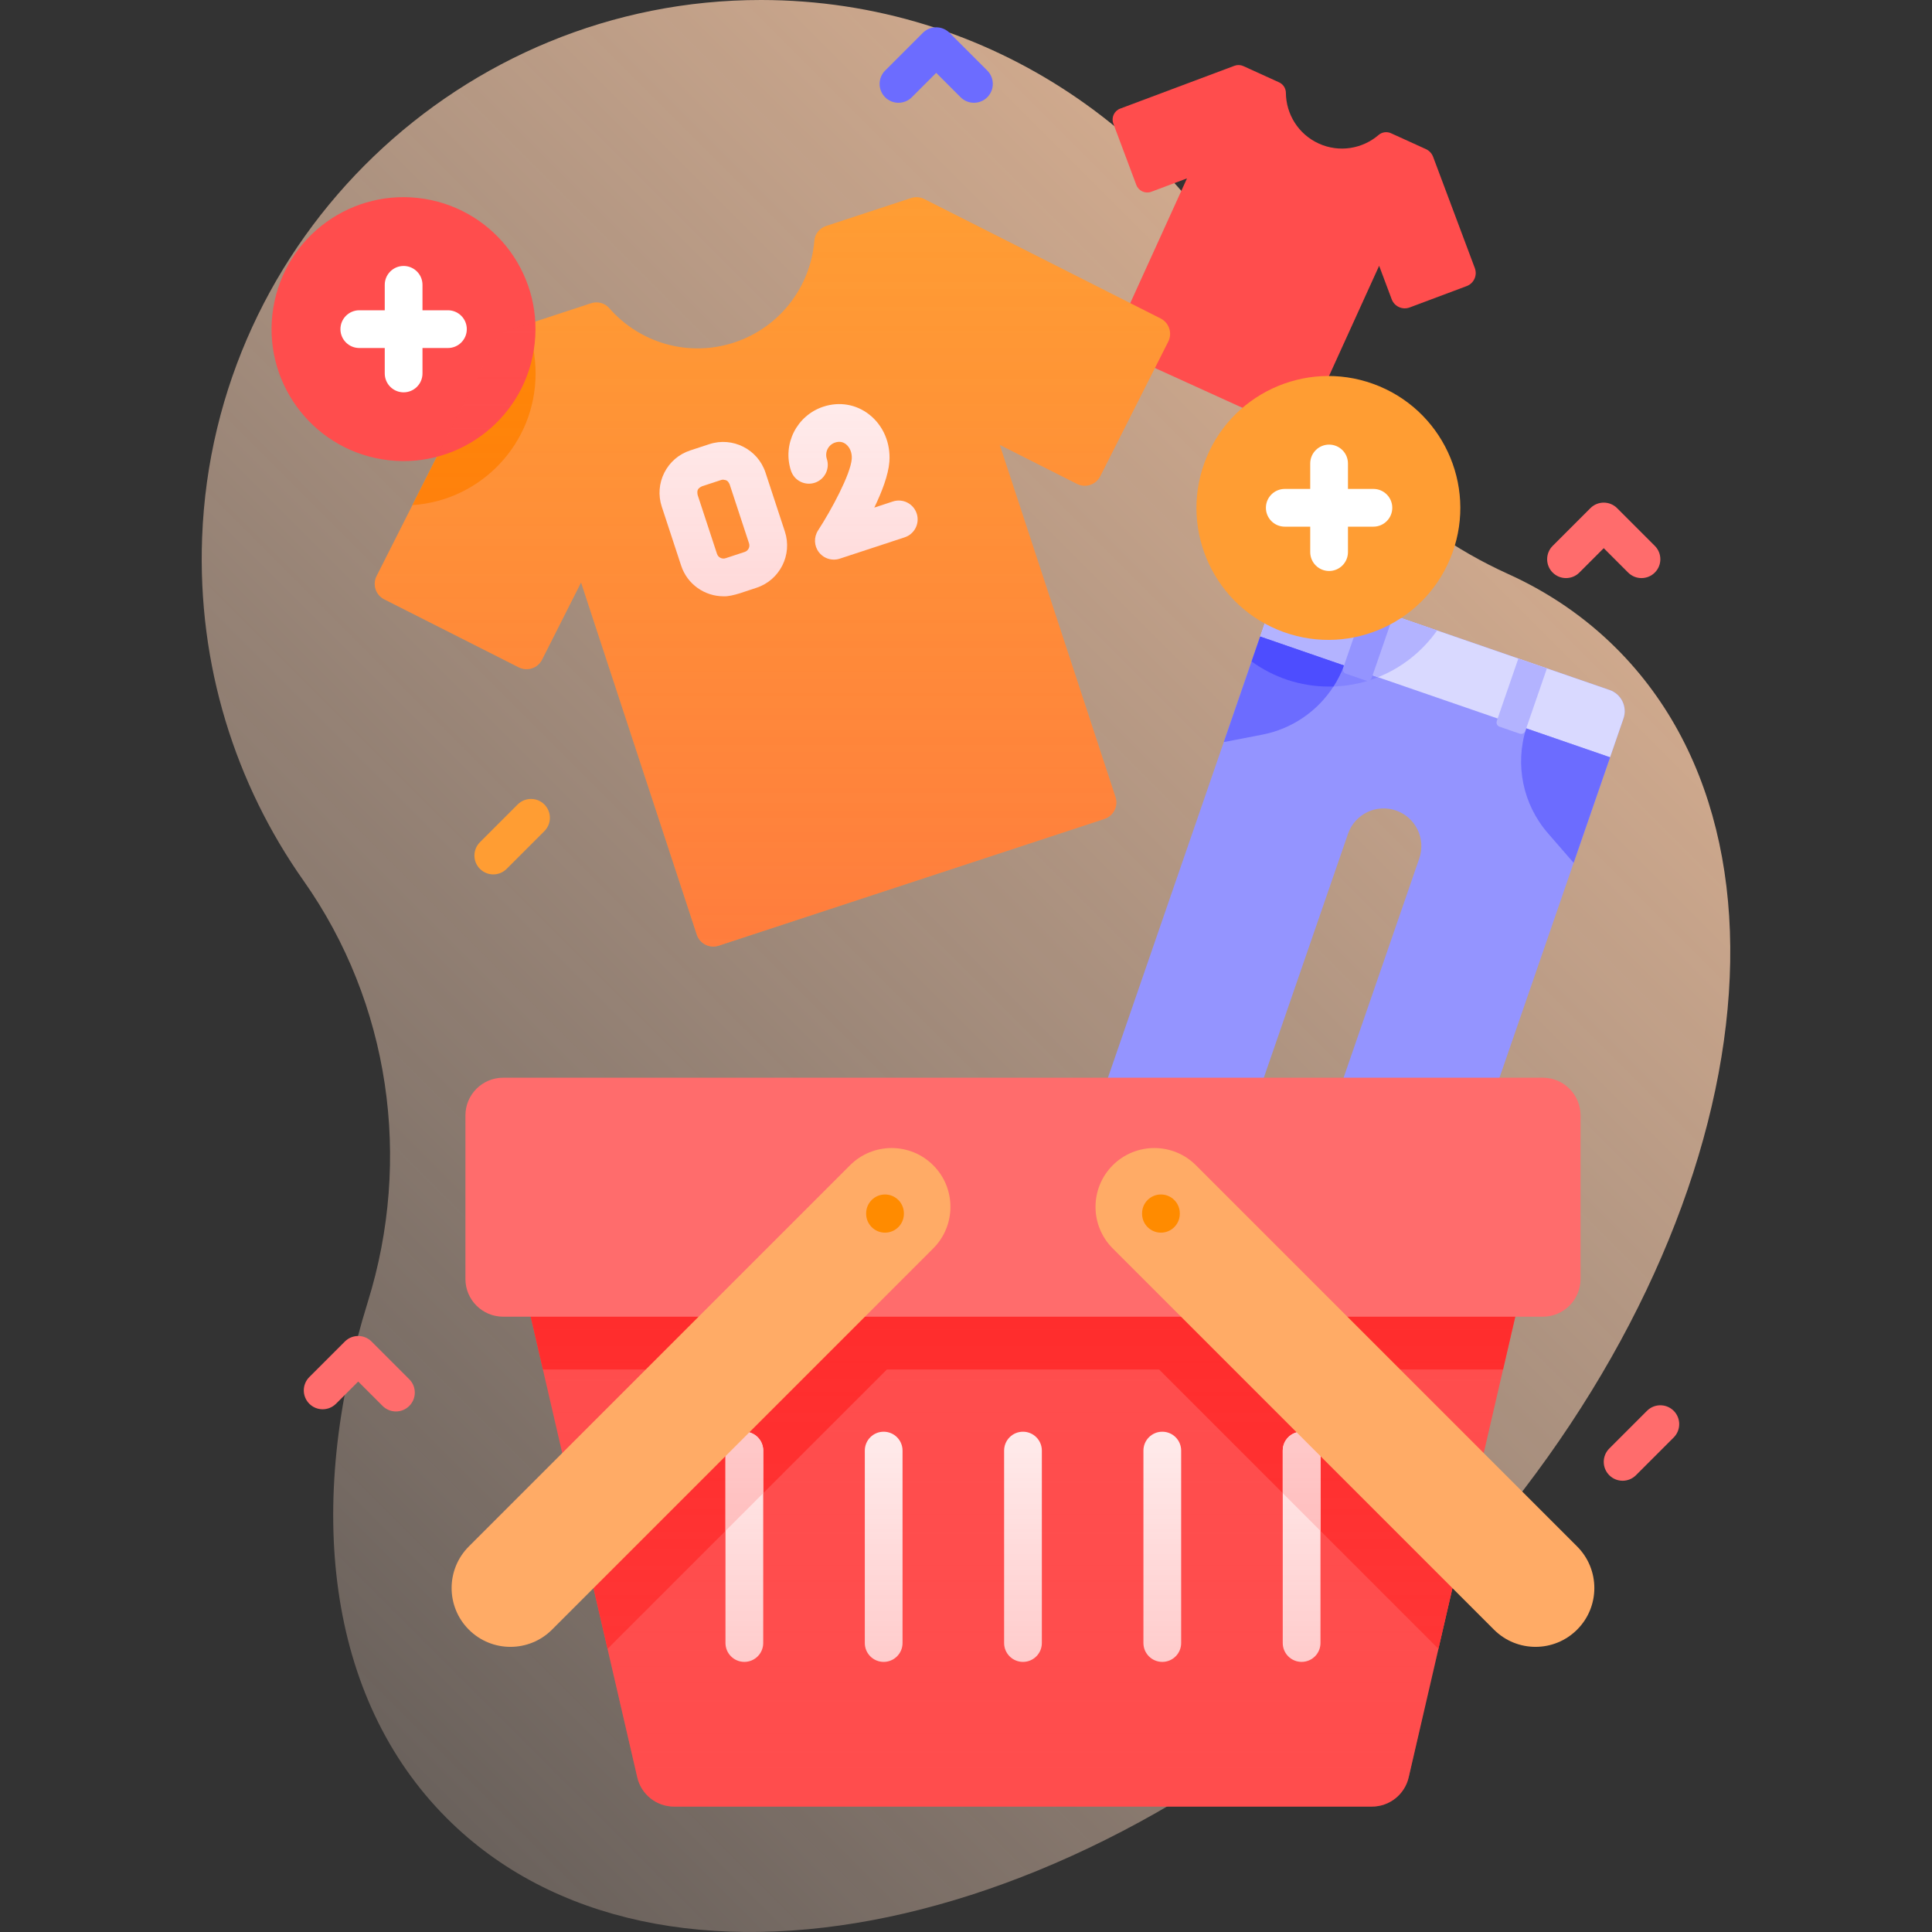 <svg id="Capa_1" enable-background="new 0 0 512 512" height="512" viewBox="0 0 512 512" width="512" xmlns="http://www.w3.org/2000/svg" xmlns:xlink="http://www.w3.org/1999/xlink"><rect x="0" y="0" width="512" height="512" fill="#333333" stroke="none"/><linearGradient id="SVGID_1_" gradientUnits="userSpaceOnUse" x1="514.782" x2="-122.414" y1="-43.218" y2="593.979"><stop offset=".002" stop-color="#ffc599"/><stop offset=".992" stop-color="#ffe8dc" stop-opacity="0"/></linearGradient><linearGradient id="lg1"><stop offset="0" stop-color="#ff4d4d" stop-opacity=".4"/><stop offset="1" stop-color="#ff4d4d" stop-opacity="0"/></linearGradient><linearGradient id="SVGID_2_" gradientUnits="userSpaceOnUse" x1="271.101" x2="271.101" xlink:href="#lg1" y1="478.763" y2="341.073"/><linearGradient id="SVGID_3_" gradientUnits="userSpaceOnUse" x1="204.695" x2="204.695" xlink:href="#lg1" y1="250.85" y2="52.253"/><g><path d="m428.41 171.888c-8.355-8.355-18.026-14.923-28.716-19.765-28.021-12.69-50.052-35.408-62.434-63.565-22.918-52.113-74.976-88.512-135.547-88.558-79.311-.06-145.162 63.163-148.147 142.418-1.277 33.922 8.857 65.421 26.87 90.969 22.877 32.448 28.821 73.782 17.021 111.69-16.764 53.857-10.919 104.898 20.973 136.791 55.888 55.888 170.586 31.803 256.185-53.795 85.598-85.599 109.683-200.296 53.795-256.185z" fill="url(#SVGID_1_)"/><g><g><g><g><g><path d="m388.678 75.82-15.097 5.658c-1.916.718-4.051-.253-4.769-2.169l-3.326-8.873-18.856 41.465c-.847 1.863-3.044 2.686-4.906 1.839l-44.735-20.343c-1.557-.708-2.245-2.544-1.537-4.1l19.108-42.019-9.443 3.539c-1.601.6-3.386-.211-3.986-1.813l-6.086-16.236c-.6-1.601.211-3.386 1.813-3.986l30.276-11.348c.769-.288 1.621-.259 2.368.081l9.465 4.304c1.095.498 1.801 1.586 1.809 2.789.039 5.608 3.269 10.956 8.711 13.431s11.596 1.394 15.848-2.263c.912-.785 2.196-.967 3.291-.47l9.236 4.2c.894.407 1.591 1.152 1.935 2.072l11.046 29.471c.722 1.917-.249 4.053-2.165 4.771z" fill="#ff4d4d"/></g><g><path d="m337.515 158.405-50.322 145.813c-1.069 3.097.575 6.474 3.673 7.543l25.7 8.869c3.097 1.069 6.475-.575 7.543-3.673l33.127-95.988c1.8-5.216 7.488-7.985 12.703-6.185 5.216 1.8 7.985 7.488 6.185 12.703l-33.126 95.988c-1.069 3.097.575 6.475 3.673 7.543l25.7 8.869c3.097 1.069 6.475-.575 7.543-3.673l50.322-145.812c1.069-3.097-.575-6.475-3.673-7.544l-81.504-28.128c-3.097-1.066-6.475.578-7.544 3.675z" fill="#9494ff"/><path d="m380.846 167.08c-6.33 8.99-16.79 14.87-28.62 14.87-7.68 0-14.78-2.47-20.54-6.66l5.83-16.88c1.07-3.1 4.45-4.75 7.54-3.68z" fill="#8383ff"/><path d="m430.236 190.4-3.55 10.29-61.5-21.22-31.22-10.78 3.55-10.28c1.07-3.1 4.45-4.75 7.54-3.68l35.79 12.35 45.72 15.78c3.09 1.07 4.74 4.45 3.67 7.54z" fill="#d9d9ff"/><path d="m380.846 167.08c-3.88 5.51-9.31 9.85-15.66 12.39l-31.22-10.78 3.55-10.28c1.07-3.1 4.45-4.75 7.54-3.68z" fill="#b3b3ff"/><path d="m291.064 293.001-3.871 11.216c-1.069 3.097.575 6.474 3.673 7.543l25.7 8.869c3.097 1.069 6.475-.575 7.543-3.673l3.871-11.216z" fill="#d9d9ff"/><path d="m346.869 312.26-3.871 11.216c-1.069 3.097.575 6.475 3.673 7.543l25.7 8.869c3.097 1.069 6.475-.575 7.543-3.673l3.871-11.215z" fill="#d9d9ff"/><path d="m404.465 193.019c-3.047 9.624-.899 20.144 5.747 27.79l6.818 7.85 9.654-27.973z" fill="#6c6cff"/><path d="m356.186 176.36c-.74 1.97-1.68 3.84-2.8 5.57-4.23 6.57-11 11.24-18.87 12.76l-10.2 1.97 7.37-21.37 2.28-6.6z" fill="#6c6cff"/><path d="m356.186 176.36c-.74 1.97-1.68 3.84-2.8 5.57-.38.01-.77.02-1.16.02-7.68 0-14.78-2.47-20.54-6.66l2.28-6.6z" fill="#4d4dff"/><path d="m362.016 180.372-5.328-1.839c-.619-.214-.948-.889-.735-1.509l5.715-16.56 7.571 2.613-5.715 16.56c-.213.62-.888.949-1.508.735z" fill="#9494ff"/><path d="m402.725 194.421-5.328-1.839c-.619-.214-.948-.889-.734-1.509l5.715-16.56 7.571 2.613-5.715 16.56c-.214.62-.889.949-1.509.735z" fill="#b3b3ff"/></g><g><g><path d="m285.406 128.23-20.46-10.33 30.67 93.33c.79 2.4-.52 5-2.93 5.79l-102.23 33.6c-2.41.79-5-.52-5.8-2.93l-30.67-93.33-10.34 20.46c-1.14 2.27-3.9 3.17-6.17 2.03l-35.65-18.02c-2.26-1.14-3.17-3.9-2.03-6.16l9.5-18.81 22.14-43.81c.55-1.08 1.51-1.91 2.67-2.29l5.34-1.75 17.17-5.64c1.72-.57 3.64-.09 4.83 1.28 7.95 9.14 20.88 13.14 33.11 9.12s20.27-14.92 21.25-26.98c.14-1.81 1.41-3.34 3.13-3.91l22.51-7.4c1.16-.38 2.42-.28 3.5.27l62.62 31.64c2.26 1.14 3.17 3.9 2.02 6.16l-18.01 35.66c-1.15 2.26-3.91 3.17-6.17 2.02z" fill="#ff9d33"/><path d="m141.936 98.97c0 18.54-14.42 33.69-32.64 34.89l22.14-43.81c.55-1.08 1.51-1.91 2.67-2.29l5.34-1.75c1.61 4.01 2.49 8.38 2.49 12.96z" fill="#ff8b00"/></g><g fill="#fff"><path d="m191.735 158.024c-4.962 0-9.59-3.155-11.222-8.118l-5.138-15.635c-.984-2.994-.744-6.193.678-9.007 1.421-2.814 3.854-4.906 6.849-5.89l5.065-1.665c6.181-2.032 12.866 1.345 14.897 7.528l5.138 15.634c2.032 6.183-1.345 12.866-7.527 14.898-2.291.682-6.355 2.398-8.74 2.255zm-.083-30.906c-.173 0-.362.025-.562.091l-5.065 1.664c-1.124.564-1.363 1.036-1.149 2.275l5.138 15.635c.31.945 1.334 1.459 2.275 1.15l5.065-1.665c.944-.311 1.46-1.331 1.149-2.275l-5.138-15.634c-.454-.981-.816-1.13-1.713-1.241z"/><path d="m220.982 148.303c-1.524.001-2.999-.698-3.964-1.951-1.294-1.682-1.385-3.997-.229-5.776 3.526-5.422 8.628-14.89 8.932-18.964.117-1.566-.473-3.057-1.539-3.891-.83-.649-1.794-.797-2.869-.445-1.803.593-2.788 2.542-2.195 4.345.862 2.623-.566 5.449-3.189 6.311s-5.45-.565-6.311-3.189c-2.314-7.041 1.532-14.653 8.573-16.967 4.256-1.397 8.684-.644 12.153 2.068 3.717 2.907 5.717 7.584 5.35 12.51-.264 3.533-1.994 8.02-3.996 12.163l4.925-1.619c2.621-.862 5.448.565 6.311 3.189.862 2.624-.565 5.449-3.189 6.311l-17.203 5.654c-.513.17-1.04.251-1.56.251z"/></g></g></g><g><path d="m403.381 341.073-30.07 129.95c-1.05 4.53-5.09 7.74-9.75 7.74h-184.92c-4.66 0-8.7-3.21-9.75-7.74l-30.07-129.95z" fill="#ff4d4d"/><path d="m403.381 341.073h-264.56l5.06 21.86h49.31l-40.05 40.05 7.87 33.97 74.02-74.02h72.14l74.02 74.02 7.87-33.97-40.05-40.05h49.31z" fill="#ff2c2c"/><g><path d="m202.261 384.416v51c0 2.77-2.24 5-5 5s-5-2.23-5-5v-51c0-2.76 2.24-5 5-5s5 2.24 5 5z" fill="#fff"/><path d="m202.261 384.416v11.29l-10 10v-21.29c0-2.76 2.24-5 5-5s5 2.24 5 5z" fill="#ffd9d9"/><g fill="#fff"><path d="m234.182 379.42c2.761 0 5 2.238 5 5v51c0 2.762-2.239 5-5 5s-5-2.238-5-5v-51c0-2.762 2.239-5 5-5"/><path d="m271.101 379.42c2.761 0 5 2.238 5 5v51c0 2.762-2.239 5-5 5s-5-2.238-5-5v-51c0-2.762 2.238-5 5-5"/><path d="m308.019 379.42c2.761 0 5 2.238 5 5v51c0 2.762-2.239 5-5 5s-5-2.238-5-5v-51c0-2.762 2.239-5 5-5"/><path d="m349.941 384.416v51c0 2.77-2.24 5-5 5s-5-2.23-5-5v-51c0-2.76 2.24-5 5-5s5 2.24 5 5z"/></g><path d="m349.941 384.416v21.29l-10-10v-11.29c0-2.76 2.24-5 5-5s5 2.24 5 5z" fill="#ffd9d9"/></g><path d="m403.381 341.073-30.07 129.95c-1.05 4.53-5.09 7.74-9.75 7.74h-184.92c-4.66 0-8.7-3.21-9.75-7.74l-30.07-129.95z" fill="url(#SVGID_2_)"/><path d="m408.859 348.936h-275.517c-5.523 0-10-4.477-10-10v-43.331c0-5.523 4.477-10 10-10h275.518c5.523 0 10 4.477 10 10v43.331c-.001 5.523-4.478 10-10.001 10z" fill="#ff6c6c"/><g fill="#ffab66"><path d="m417.953 431.869c-6.087 6.087-15.956 6.087-22.042 0l-101.02-101.019c-6.087-6.087-6.087-15.956 0-22.042 6.087-6.087 15.956-6.087 22.042 0l101.019 101.019c6.087 6.087 6.087 15.956.001 22.042z"/><path d="m247.31 308.808c-6.087-6.087-15.956-6.087-22.042 0l-101.019 101.019c-6.087 6.087-6.087 15.956 0 22.042 6.087 6.087 15.955 6.087 22.042 0l101.019-101.019c6.087-6.087 6.087-15.955 0-22.042z"/></g></g></g><g><ellipse cx="106.963" cy="87.227" fill="#ff4d4d" rx="34.972" ry="34.972" transform="matrix(.16 -.987 .987 .16 3.729 178.837)"/><g fill="#fff"><path d="m106.963 103.972c-2.761 0-5-2.239-5-5v-23.49c0-2.761 2.239-5 5-5s5 2.239 5 5v23.489c0 2.762-2.239 5.001-5 5.001z"/><path d="m118.707 92.227h-23.489c-2.761 0-5-2.239-5-5s2.239-5 5-5h23.489c2.761 0 5 2.239 5 5s-2.238 5-5 5z"/></g></g><g><ellipse cx="352.222" cy="134.572" fill="#ff9d33" rx="34.972" ry="34.972" transform="matrix(.34 -.94 .94 .34 105.783 419.945)"/><g fill="#ff8b00"><path d="m307.661 316.549c-2.761 0-5 2.239-5 5v.115c0 2.761 2.239 5 5 5s5-2.239 5-5v-.115c0-2.761-2.239-5-5-5z"/><path d="m234.54 316.549c-2.761 0-5 2.239-5 5v.115c0 2.761 2.239 5 5 5s5-2.239 5-5v-.115c0-2.761-2.239-5-5-5z"/></g><g fill="#fff"><path d="m352.223 151.316c-2.761 0-5-2.239-5-5v-23.489c0-2.761 2.239-5 5-5s5 2.239 5 5v23.489c0 2.761-2.239 5-5 5z"/><path d="m363.967 139.571h-23.489c-2.761 0-5-2.239-5-5s2.239-5 5-5h23.489c2.761 0 5 2.239 5 5s-2.238 5-5 5z"/></g></g></g><path d="m130.727 231.727c-1.28 0-2.559-.488-3.536-1.464-1.953-1.953-1.953-5.119 0-7.071l10-10c1.953-1.952 5.118-1.952 7.071 0 1.953 1.953 1.953 5.119 0 7.071l-10 10c-.976.975-2.255 1.464-3.535 1.464z" fill="#ff9d33"/><path d="m430.009 392.413c-1.28 0-2.559-.488-3.536-1.464-1.953-1.953-1.953-5.119 0-7.071l10-10c1.953-1.952 5.118-1.952 7.071 0 1.953 1.953 1.953 5.119 0 7.071l-10 10c-.976.975-2.255 1.464-3.535 1.464z" fill="#ff6c6c"/><g><path d="m258.105 27.237c-1.28 0-2.559-.488-3.536-1.464l-6.464-6.464-6.464 6.464c-1.953 1.952-5.118 1.952-7.071 0-1.953-1.953-1.953-5.119 0-7.071l10-10c1.953-1.952 5.118-1.952 7.071 0l10 10c1.953 1.953 1.953 5.119 0 7.071-.976.976-2.256 1.464-3.536 1.464z" fill="#6c6cff"/></g><g><path d="m435.009 153.199c-1.28 0-2.559-.488-3.536-1.464l-6.464-6.464-6.464 6.464c-1.953 1.952-5.118 1.952-7.071 0-1.953-1.953-1.953-5.119 0-7.071l10-10c1.953-1.952 5.118-1.952 7.071 0l10 10c1.953 1.953 1.953 5.119 0 7.071-.977.975-2.256 1.464-3.536 1.464z" fill="#ff6c6c"/></g><g><path d="m104.928 374.051c-1.28 0-2.559-.488-3.536-1.464l-6.464-6.464-5.884 5.884c-1.953 1.952-5.118 1.952-7.071 0-1.953-1.953-1.953-5.119 0-7.071l9.419-9.419c1.953-1.952 5.118-1.952 7.071 0l10 10c1.953 1.953 1.953 5.119 0 7.071-.976.975-2.256 1.463-3.535 1.463z" fill="#ff6c6c"/></g></g><path d="m285.406 128.23-20.46-10.33 30.67 93.33c.79 2.4-.52 5-2.93 5.79l-102.23 33.6c-2.41.79-5-.52-5.8-2.93l-30.67-93.33-10.34 20.46c-1.14 2.27-3.9 3.17-6.17 2.03l-35.65-18.02c-2.26-1.14-3.17-3.9-2.03-6.16l9.5-18.81 22.14-43.81c.55-1.08 1.51-1.91 2.67-2.29l5.34-1.75 17.17-5.64c1.72-.57 3.64-.09 4.83 1.28 7.95 9.14 20.88 13.14 33.11 9.12s20.27-14.92 21.25-26.98c.14-1.81 1.41-3.34 3.13-3.91l22.51-7.4c1.16-.38 2.42-.28 3.5.27l62.62 31.64c2.26 1.14 3.17 3.9 2.02 6.16l-18.01 35.66c-1.15 2.26-3.91 3.17-6.17 2.02z" fill="url(#SVGID_3_)"/></g></svg>